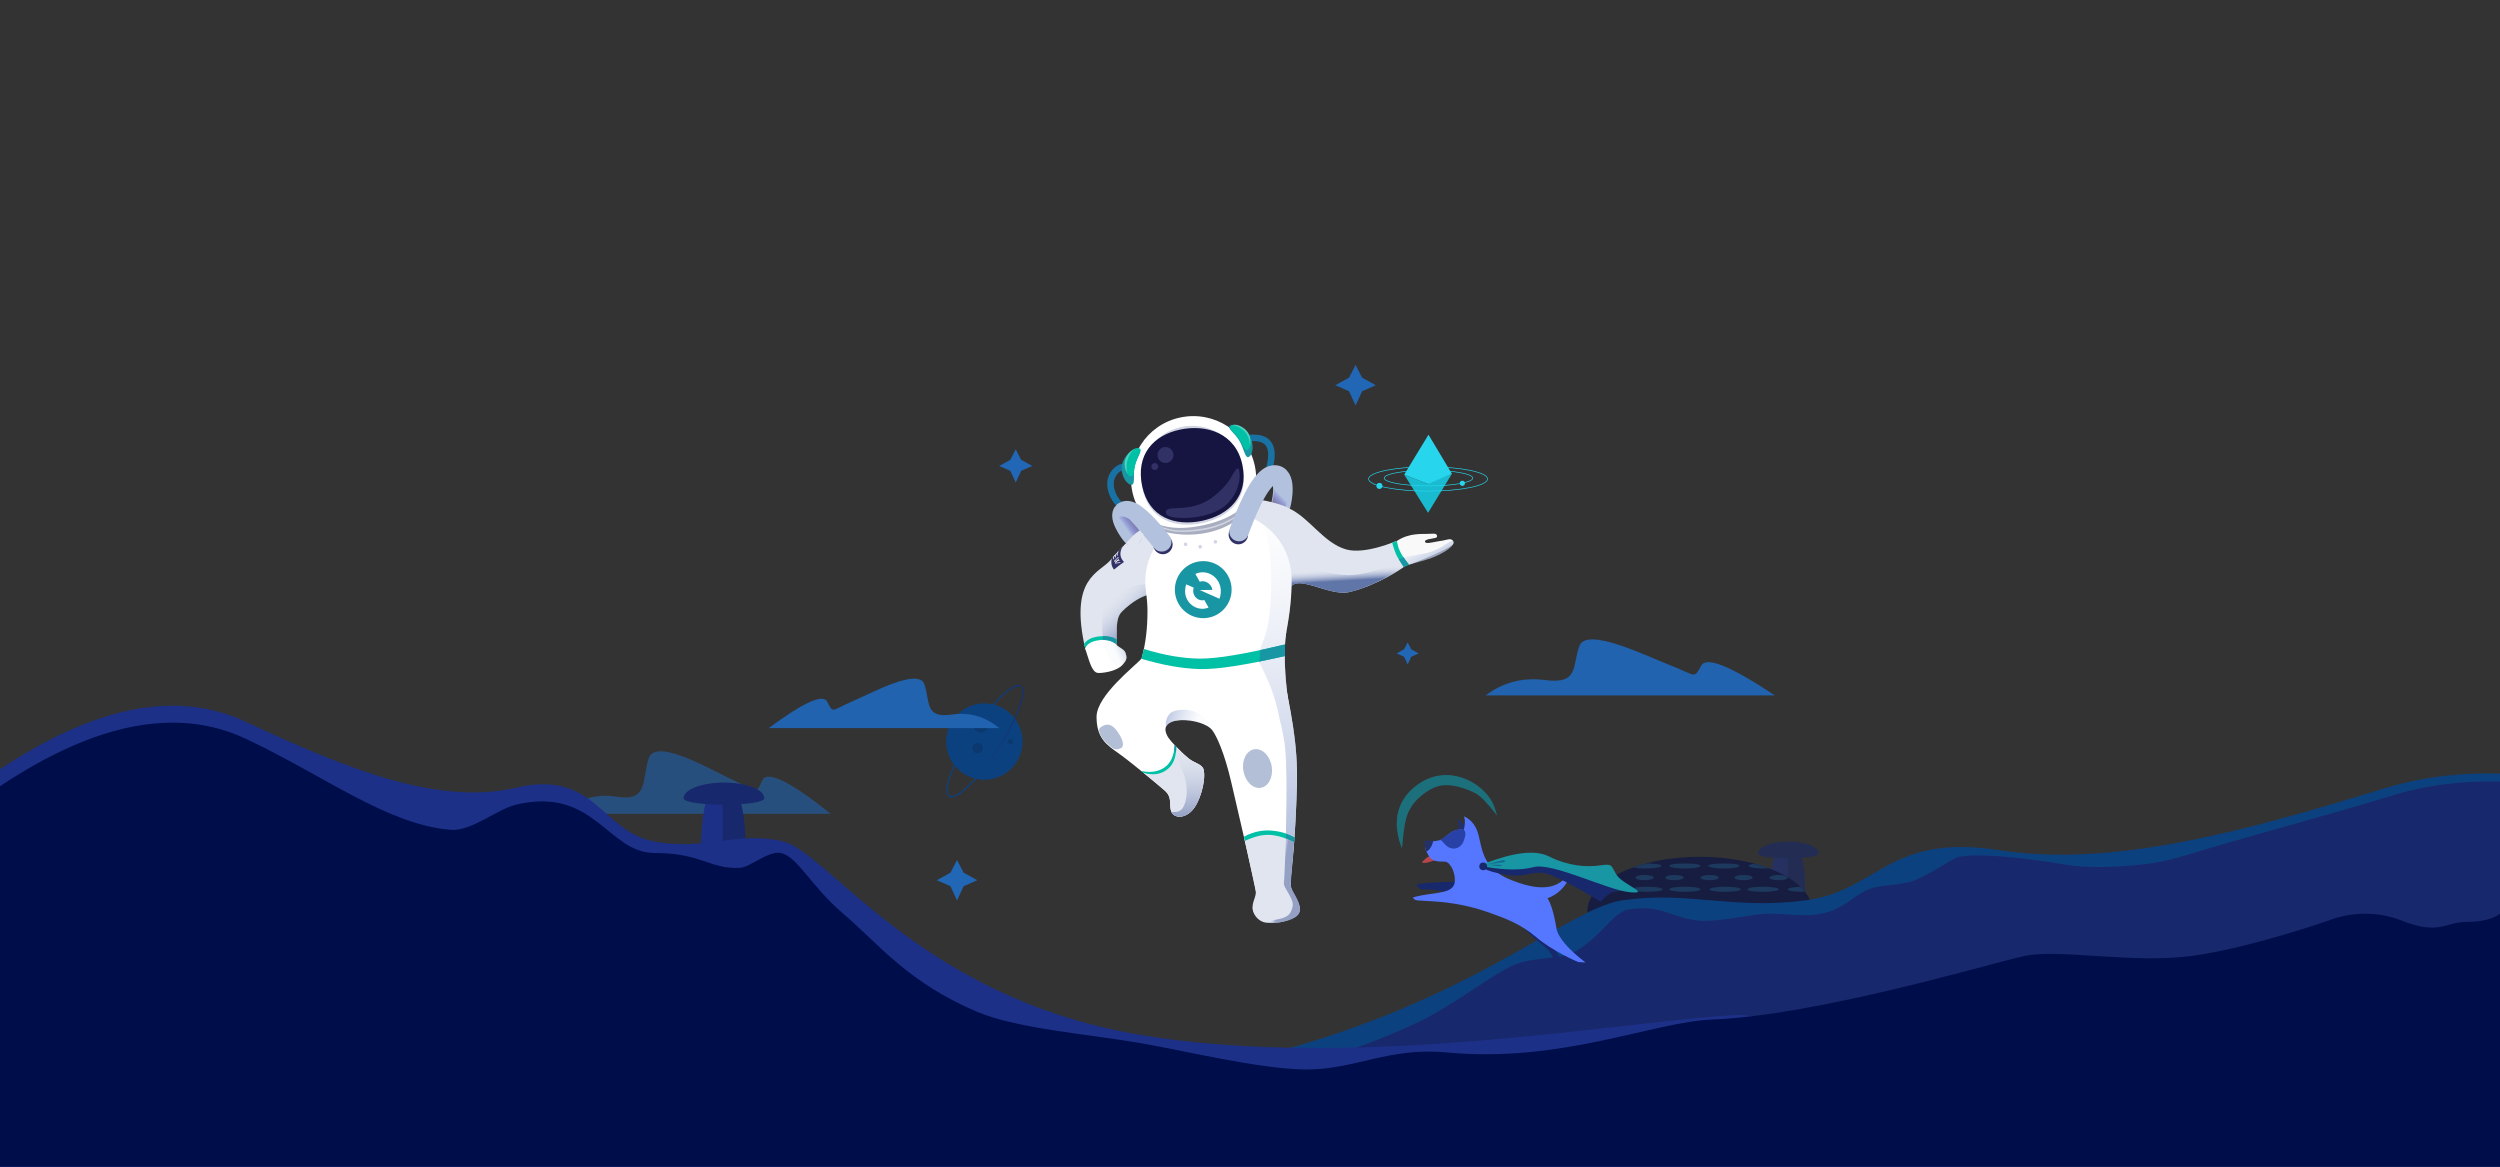 <?xml version="1.0" encoding="utf-8"?>
<!-- Generator: Adobe Illustrator 16.0.0, SVG Export Plug-In . SVG Version: 6.00 Build 0)  -->
<!DOCTYPE svg PUBLIC "-//W3C//DTD SVG 1.1//EN" "http://www.w3.org/Graphics/SVG/1.1/DTD/svg11.dtd">
<svg version="1.1" id="Layer_1" xmlns="http://www.w3.org/2000/svg" xmlns:xlink="http://www.w3.org/1999/xlink" x="0px" y="0px"
	 width="1920.001px" height="895.977px" viewBox="-282 0 1920.001 895.977" enable-background="new -282 0 1920.001 895.977"
	 xml:space="preserve">
<rect x="-282" y="0" width="1920.001" height="895.977" fill="#333333" stroke="none"/>
<title>Rectangle</title>
<desc>Created with Sketch.</desc>
<path id="Path-62" fill="#2163AF" d="M1081,534.062c-33.621-22.426-52.418-30.078-56.391-22.955c-5.96,10.686-3.815,7.627-23.413,0
	c-19.597-7.625-64.703-29.973-70.237-14.986c-5.534,14.988-0.15,29.596-26.042,26.186c-17.261-2.275-32.565,1.645-45.917,11.756
	H1081z"/>
<g id="planet-2" transform="translate(837.081, 670.131) rotate(-89) translate(-837.081, -670.131) translate(786.581, 632.723)">
	<circle id="Oval-3-Copy-9" fill="#0C4180" cx="144.757" cy="-327.397" r="29.319"/>
	<circle id="Oval-3-Copy-9_1_" fill="#0B386E" cx="139.614" cy="-332.364" r="4.044"/>
	<circle id="Oval-3-Copy-9_2_" fill="#0B386E" cx="145.109" cy="-307.18" r="2.022"/>
	<g id="Group-23" transform="translate(0.738, 0.812)">
		
			<linearGradient id="Oval-3-Copy-9_5_" gradientUnits="userSpaceOnUse" x1="-505.618" y1="-618.33" x2="-505.618" y2="-616.645" gradientTransform="matrix(90.398 -44.089 -10.209 -20.931 39539.527 -35562.66)">
			<stop  offset="0" style="stop-color:#0C4180"/>
			<stop  offset="1" style="stop-color:#18286C"/>
		</linearGradient>
		
			<ellipse id="Oval-3-Copy-9_3_" transform="matrix(-0.848 -0.53 0.53 -0.848 440.387 -529.215)" fill="none" stroke="url(#Oval-3-Copy-9_5_)" cx="144.318" cy="-327.747" rx="50.289" ry="11.644"/>
		
			<ellipse id="Oval-3-Copy-9_4_" transform="matrix(-1 2.941291e-005 -2.941291e-005 -1 312.77 -662.492)" fill="#0B386E" cx="156.39" cy="-331.244" rx="5.604" ry="5.661"/>
	</g>
</g>
<path id="Path-62-Copy-3" opacity="0.6" fill="#2163AF" enable-background="new    " d="M356,625
	c-31.35-25.033-48.876-33.574-52.581-25.623c-5.557,11.926-3.558,8.512-21.831,0c-18.273-8.514-60.332-33.459-65.492-16.73
	c-5.16,16.73-0.14,33.035-24.282,29.229C175.72,609.337,161.448,613.712,149,625H356z"/>
<g id="Group-35" transform="translate(-911, 542)">
	<g id="Group-40-Copy" transform="translate(1848, 104)" opacity="0.56">
		<path id="Rectangle-Copy-2" fill="#1C3087" d="M154.129,8.433c-6.269-6.393-10.35-2.539-12.244,11.564
			c-1.894,14.104-1.895,40.635,0,79.592h12.244V8.433z"/>
		<path id="Rectangle-Copy-2_1_" fill="#18286C" d="M154.069,8.433c6.269-6.393,10.35-2.539,12.243,11.564
			c1.895,14.104,1.896,40.635,0,79.592h-12.243V8.433z"/>
		<g id="Group-56" transform="translate(0, 12)">
			<g id="Mask">
				<ellipse id="path-3_1_" fill="#000D4B" cx="86.5" cy="42" rx="86.5" ry="42"/>
			</g>
			<defs>
				<filter id="Adobe_OpacityMaskFilter" filterUnits="userSpaceOnUse" x="3" y="5" width="175" height="22">
					<feColorMatrix  type="matrix" values="1 0 0 0 0  0 1 0 0 0  0 0 1 0 0  0 0 0 1 0"/>
				</filter>
			</defs>
			<mask maskUnits="userSpaceOnUse" x="3" y="5" width="175" height="22" id="mask-4">
				<g filter="url(#Adobe_OpacityMaskFilter)">
					<ellipse id="path-3" fill="#FFFFFF" cx="86.5" cy="42" rx="86.5" ry="42"/>
				</g>
			</mask>
			<g mask="url(#mask-4)">
				<g transform="translate(3, 5)">
					<ellipse id="Oval" fill="#0C4180" cx="72" cy="2" rx="12" ry="2"/>
					<ellipse id="Oval_1_" fill="#0C4180" cx="102" cy="2" rx="12" ry="2"/>
					<ellipse id="Oval_2_" fill="#0C4180" cx="133" cy="2" rx="12" ry="2"/>
					<ellipse id="Oval_3_" fill="#0C4180" cx="42" cy="2" rx="12" ry="2"/>
					<g id="Group-55" transform="translate(0, 18)">
						<ellipse id="Oval_4_" fill="#0C4180" cx="72" cy="2" rx="12" ry="2"/>
						<ellipse id="Oval_5_" fill="#0C4180" cx="103" cy="2" rx="12" ry="2"/>
						<ellipse id="Oval_6_" fill="#0C4180" cx="132" cy="2" rx="12" ry="2"/>
						<ellipse id="Oval_7_" fill="#0C4180" cx="163" cy="2" rx="12" ry="2"/>
						<ellipse id="Oval_8_" fill="#0C4180" cx="12" cy="2" rx="12" ry="2"/>
						<ellipse id="Oval_9_" fill="#0C4180" cx="43" cy="2" rx="12" ry="2"/>
					</g>
					<ellipse id="Oval_10_" fill="#0C4180" cx="117" cy="11" rx="7" ry="2"/>
					<ellipse id="Oval_11_" fill="#0C4180" cx="144" cy="11" rx="7" ry="2"/>
					<ellipse id="Oval_12_" fill="#0C4180" cx="64" cy="11" rx="7" ry="2"/>
					<ellipse id="Oval_13_" fill="#0C4180" cx="91" cy="11" rx="7" ry="2"/>
					<ellipse id="Oval_14_" fill="#0C4180" cx="14" cy="11" rx="7" ry="2"/>
					<ellipse id="Oval_15_" fill="#0C4180" cx="41" cy="11" rx="7" ry="2"/>
				</g>
			</g>
		</g>
		<path id="Oval_16_" fill="#18286C" d="M177.938,9.41c0-5.047-10.507-9.141-23.469-9.141S131,4.363,131,9.41
			C131,14.458,177.938,14.458,177.938,9.41z"/>
	</g>
	<path id="Path-29" fill="#0C4180" d="M2728,97.771C2623.896,52,2534.671,40.556,2460.327,63.443
		c-111.518,34.328-210.406,60.705-295.835,47.518c-85.43-13.188-92.694,31.063-148.803,38.525c-56.107,7.463-90.043-7.463-140.839,0
		s-148.461,111.705-387.815,139.092c-239.356,27.385-513.022-19.826-627.857-22.883c-114.835-3.059-161.407,23.736-231.718,0
		c-70.311-23.738-70.311-40.182-107.797-45.639c-37.486-5.459-118.51,5.457-181.858,0c-63.349-5.459-151.039-36.908-151.039-36.908
		s-36.964-10.973-79.087,0c-42.123,10.971-47.567,12.256-71.625,12.256c-16.038,0-28.056-1.947-36.054-5.84V752h2728"/>
	<path id="Path-29_1_" fill="#18286C" d="M2734,108.58c-104.396-49.248-193.768-62.43-268.111-39.545
		c-48.204,14.84-93.914,26.729-137.265,39.545c-20.772,6.141-33.372,10.861-53.056,13.188c-18.475,2.186-44.644,3.346-62.178,0
		c-14.99-2.857-73.252-10.926-83.836-4.197c-6.716,4.27-26.975,16.068-32.658,17.406c-16.273,3.834-15.523,2.035-27.647,4.422
		c-14.979,2.945-22.667,17.953-44.774,20.895c-15.376,2.045-31.478-2.074-45.414,0c-11.39,1.695-34.451,5.693-44.237,4.859
		c-21.941-1.873-28.886-12.563-54.387-8.814c-12.742,1.871-21.642,21.162-41.778,32.475c-12.262,6.889-33.484,3.297-49.803,11.561
		c-17.078,8.646-46.924,31.203-68.219,41.453c-58.157,27.992-123.109,45.604-227.602,57.561
		c-239.355,27.387-513.021-19.826-627.857-22.883c-114.835-3.059-161.407,23.736-231.718,0
		c-70.311-23.738-70.311-40.182-107.797-45.639c-37.486-5.457-118.51,5.457-181.858,0c-63.349-5.457-151.039-36.908-151.039-36.908
		s-36.964-10.971-79.087,0c-42.123,10.971-47.567,12.256-71.625,12.256c-16.038,0-28.056-1.947-36.054-5.84v562.436h2728"/>
	<g id="Group-40" transform="translate(1154, 58.602)">
		<path id="Rectangle-Copy-2_2_" fill="#1C3087" d="M31,11.339c-8.257-8.422-13.633-3.344-16.128,15.23
			c-2.496,18.574-2.496,53.518,0,104.828H31V11.339z"/>
		<path id="Rectangle-Copy-2_3_" fill="#18286C" d="M30,11.339c8.257-8.422,13.633-3.344,16.128,15.23
			c2.496,18.574,2.496,53.518,0,104.828H30V11.339z"/>
		<path id="Oval_17_" fill="#18286C" d="M62,12.419C62,5.78,48.121,0.397,31,0.397S0,5.78,0,12.419S62,19.057,62,12.419z"/>
	</g>
	<path id="Path-29_2_" fill="#1C3087" d="M629,48.832C702.271,0,765.067-12.208,817.392,12.208
		c78.486,36.623,148.086,64.766,208.212,50.695c60.126-14.072,65.24,33.139,104.729,41.1c39.489,7.963,63.374-7.961,99.125,0
		c35.75,7.963,104.488,119.176,272.949,148.395c168.462,29.217,381.016-11.646,461.838-14.906
		c53.882-2.176,248.8,167.598,584.756,509.316H629"/>
	<path id="Path-29_3_" fill="#000D4B" d="M629,61.832C702.271,13,765.067,0.792,817.392,25.208
		C876.021,52.566,926.523,91.47,974.99,95.302c16.416,1.299,35.402-15.84,50.614-19.398c60.126-14.07,69.932,37.189,106.112,37.189
		c36.181,0,41.978,12.375,65.18,11.439c8.219-0.33,22.435-13.523,31.786-11.439c13.037,2.902,22.91,25.287,47.957,46.668
		c27.795,23.729,49.513,52.785,102.959,75.389c30.463,12.881,86.438,17.221,125.295,23.959
		c34.137,5.922,91.119,19.809,126.107,20.248c38.25,0.479,64.143-17.318,109.018-13.096c88.692,8.35,157.742-23.398,204.282-25.277
		c80.822-3.262,212.571-42.867,238.955-48.689s83.408,5.822,127.994,0c44.585-5.822,106.303-27.377,106.303-27.377
		s26.018-11.705,55.663,0c29.646,11.705,33.479,1.076,50.41,1.076c11.287,0,19.746-2.076,25.375-6.23v600.045H629"/>
</g>
<path id="Path-62-Copy-3_1_" fill="#2163AF" d="M308.358,559.202c26.806-19.818,41.793-26.58,44.96-20.285
	c4.752,9.441,3.042,6.74,18.667,0c15.625-6.738,51.588-26.488,56-13.244s0.12,26.152,20.764,23.141
	c13.763-2.01,25.966,1.453,36.609,10.391h-177V559.202z"/>
<path id="Path-2" fill="#2163AF" d="M0,0"/>
<path id="Path-21" fill="#2163AF" d="M0,0"/>
<g id="Group-39" transform="translate(767, 182)">
	<g id="sapceman">
		<g id="Group-9">
			<path id="Path-2_1_" fill="#E1E5EF" d="M-160.603,218.24c-8.086,1.855-19.94,11.842-35.567,29.955
				c-8.622,9.995-31.837,13.514-19.396,67.814c0.295,1.283,1.456,2.396,3.484,3.34c9.566-2.25,15.329-3.377,17.288-3.377
				c6.963,0-0.239-20.271,7.1-27.922c7.34-7.65,25.354-21.025,33.893-9.063s90.487,10.618,94.29-6.341
				c3.802-16.959,30.291,4.105,47.07,0c21.635-5.295,39.925-17.924,41.645-19.281c6.554-5.17-5.686-19.945-5.686-19.945
				s-24.001,10.662-38.646,6.545c-17.495-4.916-28.357-24.695-44.384-31.761c-5.125-2.259-10.7-4.188-17.021-5.522
				C-93.924,199.011-121.946,204.196-160.603,218.24z"/>
			
				<linearGradient id="Path-8_1_" gradientUnits="userSpaceOnUse" x1="-858.822" y1="19.382" x2="-858.74" y2="19.544" gradientTransform="matrix(98.534 17.374 -8.066 45.744 84764.617 14289.416)">
				<stop  offset="0" style="stop-color:#DCE1F1;stop-opacity:0"/>
				<stop  offset="1" style="stop-color:#6075A8"/>
			</linearGradient>
			<path id="Path-8" fill="url(#Path-8_1_)" d="M-62.391,245.242c19.938,9.62,36.256,14.426,48.949,14.418
				c19.042-0.011,45.58-12.939,45.986-15.261c0,0,1.353,2.024,6.81,0c-3.396,3.188-7.687,6.087-10.312,8.966
				c-1.494,1.639-19.244,11.4-23.396,13.08c-11.048,4.466-19.089,7.627-26.176,6.559c-0.922-0.14-1.897-0.213-2.847-0.406
				c-2.208-0.453-4.198-0.797-5.687-1.241c-11.603-3.472-20.9-6.771-25.823-4.771c-1.823,0.741-4.268,3.098-7.331,7.071
				L-62.391,245.242z"/>
			
				<linearGradient id="Path-16_1_" gradientUnits="userSpaceOnUse" x1="-873.326" y1="15.054" x2="-872.845" y2="15.643" gradientTransform="matrix(43.294 0 0 49.676 37617.242 -474.059)">
				<stop  offset="0" style="stop-color:#DCE1F1;stop-opacity:0"/>
				<stop  offset="1" style="stop-color:#6075A8"/>
			</linearGradient>
			<path id="Path-16" fill="url(#Path-16_1_)" d="M-162.681,265.759c-23.83,2.08-36.621,7.974-38.374,17.684
				c-1.752,9.709-1.908,19.303-0.469,28.781c4.736-0.119,7.537,0.842,8.402,2.883c0.571,1.348,1.817-1.581,1.695-6.424
				c-0.061-2.348-0.022-4.217,0.029-6.104c0.153-5.421,0.701-9.438,1.646-11.331c0.562-1.174,1.169-2.33,2.334-3.508
				c5.942-6.006,16.76-13.371,21.417-12.605C-158.176,275.032-157.069,271.907-162.681,265.759z"/>
			<path id="Combined-Shape" fill="#FFFFFF" d="M-170.321,323.78l-1.975-0.065c3.057-10.627,4.578-22.791,4.563-36.488
				c-0.005-4.373-0.404-9.467-1.203-15.281c-3.701-26.992,14.058-52.266,40.706-57.93l8.323-1.77
				c28.107-5.975,55.737,11.969,61.711,40.076c0.768,3.605,1.148,7.284,1.139,10.971c-0.016,4.854-0.146,9.102-0.394,12.742
				c-0.974,14.354-3.795,30.516-8.465,48.482c8.602,39.828,13.695,65.242,12.932,96.248c-1.151,46.814-4.712,67.799-5.375,78.957
				c-0.664,11.156,4.537,10.449,3.251,17.73c-1.285,7.281-13.63,6.107-18.698,6.107c-5.069,0-11.01-1.023-12.689-6.107
				c-1.68-5.082,3.687-4.93,2.165-14.199c-1.521-9.273-10.365-47.15-19.169-84.939c-5.116-21.959-10.961-34.723-14.373-39.377
				c-7.37-10.055-45.938-12.971-33.678,5.816c1.511,2.314,8.719,10.279,15.73,15.98c4.08,3.316,10.424,4.146,11.288,8.688
				c1.727,9.078-3.289,25.477-9.32,31.402c-6.033,5.926-13.706,5.576-15.707,0.178c-1.733-4.682,1.19-10.584-4.951-15.883
				c-6.626-5.719-26.231-22.031-35.276-28.459s-17.063-11.553-17.063-28.098s29.969-39.305,34.521-44.782H-170.321z"/>
			<g id="head" transform="translate(28.029, 0.404)">
				
					<g id="Group-3" transform="translate(65.344, 72.586) rotate(-12) translate(-65.344, -72.586) translate(8.844, 26.586)">
					<path id="Path-4" fill="#A8AEC0" d="M-223.429,134.428c-1.739,1.741-2.119,3.411-1.137,5.008
						c0.651,1.061,3.113,3.024,4.603,3.91c3.128,1.861,7.973,4.103,13.92,5.786c14.815,4.19,36.362,5.403,54.454-7.76
						c1.666-1.371,2.087-3.633,1.261-6.783l-34.478,9.123L-223.429,134.428z"/>
					<path id="Rectangle-2" fill="#D1D5E3" d="M-224.782,136.187c5.675,4.858,11.612,8.053,17.804,9.581
						c9.291,2.29,20.231,2.823,26.868,2.29c12.848-1.033,22.873-4.975,30.076-11.83c0.103,0.629,0.136,1.04,0.101,1.229
						c-0.052,0.285-10.197,10.232-30.166,11.893c-5.369,0.447-16.131,0.232-27.083-2.468c-9.895-2.44-18.131-9.458-17.912-10.029
						C-224.946,136.472-224.843,136.25-224.782,136.187z"/>
					<path id="Path-9" fill="none" stroke="#1872A4" stroke-width="5" stroke-linecap="round" d="M-228.287,131.605
						c-13.235-5.958-20.773-13.792-22.613-23.503c-2.764-14.568,8.342-19.023,11.122-19.023"/>
					<path id="Oval_18_" fill="#FFFFFF" d="M-188.146,145.786c26.554,0,48.525-9.715,48.527-36.408
						c0-26.695-21.779-48.226-48.332-48.226c-26.553,0-47.825,21.531-47.827,48.225C-235.777,136.071-214.7,145.786-188.146,145.786
						z"/>
				</g>
				
					<g id="Group-14" transform="translate(25.553, 50.362) rotate(10) translate(-25.553, -50.362) translate(17.553, 22.862)">
					<path id="Oval_19_" fill="#1896A4" d="M-198.362,205.537c4.042,0.142,0.253-7.256,0.503-14.469
						c0.25-7.212,4.517-13.493,0.473-13.635c-4.042-0.141-10.018,6.81-10.269,14.023
						C-207.904,198.669-202.404,205.396-198.362,205.537z"/>
					<path id="Oval-Copy-2" fill="#00C0A5" d="M-199.384,199.202c2.552-0.714,1.091-4.349,1.837-10.811
						c0.747-6.463,3.94-11.17,0.37-11.547c-3.572-0.377-8.188,5.286-8.763,10.795C-206.516,193.148-201.936,199.915-199.384,199.202
						z"/>
				</g>
				<g id="Group-21" transform="translate(25.485, 24.335)">
					
						<g id="Group-3_1_" transform="translate(46.905, 46.138) rotate(-12) translate(-46.905, -46.138) translate(7.405, 8.138)">
						<path id="Oval_20_" fill="#D1D5E3" d="M-212.549,136.603c20.8,0,39.213-10.8,39.211-35.373
							c0.001-24.574-18.949-40.189-39.748-40.188c-20.8,0-38.925,15.836-38.925,40.411
							C-252.012,126.026-233.35,136.602-212.549,136.603z"/>
						<path id="Oval_21_" fill="#161440" d="M-212.368,134.865c20.8-0.001,39.213-10.909,39.213-35.733
							c0-24.823-20.478-36.315-41.278-36.315c-20.8,0-37.398,11.716-37.398,36.539C-251.83,124.18-233.168,134.865-212.368,134.865z
							"/>
						<path id="Oval_22_" fill="#323166" d="M-176.516,102.831c-0.076-3.409-2.662-0.796-4.926,1.605
							c-3.253,3.449-6.854,8.499-19.394,14.424c-14.527,6.864-27.844,1.925-33.922,1.705c-2.333-0.086-4.178,1.25-3.208,3.717
							c0.991,2.519,6.673,4.469,14.098,5.87c0,0,15.787,3.364,28.522-1.697C-183.684,123.82-176.324,111.538-176.516,102.831z"/>
						
							<ellipse id="Oval_23_" transform="matrix(-1 8.258025e-005 -8.258025e-005 -1 -478.459 173.082)" fill="#323166" cx="-239.233" cy="86.531" rx="2.622" ry="2.636"/>
						
							<ellipse id="Oval_24_" transform="matrix(-1 4.014175e-005 -4.014175e-005 -1 -458.704 159.22)" fill="#323166" cx="-229.353" cy="79.606" rx="6.119" ry="6.15"/>
					</g>
					<path id="Path-9_1_" fill="none" stroke="#1872A4" stroke-width="5" stroke-linecap="round" d="M-143.472,129.731
						c14.643-1.539,20.06,5.607,16.249,21.439c-5.715,23.748-14.063,25.211-14.063,25.211"/>
				</g>
				
					<g id="Group-7" transform="translate(104.79, 31.36) rotate(-16) translate(-104.79, -31.36) translate(91.79, 2.86)">
					<path id="Oval-Copy-2_1_" fill="#1896A4" d="M-238.725,98.917c-3.467,0.934-1.869-7.013-3.726-13.984
						c-1.859-6.971-6.981-12.245-3.513-13.179c3.468-0.934,10.225,4.656,12.083,11.627
						C-232.024,90.352-235.256,97.984-238.725,98.917z"/>
					<path id="Oval-Copy-2_2_" fill="#00C0A5" d="M-238.409,93.539c-2.645-0.166-1.967-4.026-4.034-10.191
						c-2.067-6.166-6.164-10.103-2.75-11.218c3.415-1.115,9.101,3.46,10.805,8.729C-232.684,86.127-235.765,93.704-238.409,93.539z"
						/>
				</g>
			</g>
			<path id="Path-39" opacity="0.3" fill="#FFFFFF" enable-background="new    " d="M-102.516,144.511
				c2.313-0.822,5.047-0.194,8.2,1.883c4.742,3.122,6.506,7.979,5.289,14.565c-0.143-5.773-2.004-10.064-5.585-12.874
				C-97.592,145.747-100.228,144.556-102.516,144.511z"/>
			<path id="Path-3" fill="#E1E5EF" d="M-145.705,391.525c1.378,0.979,2.873,3.508,9.886,9.209
				c4.08,3.318,10.424,4.146,11.288,8.689c1.727,9.076-3.289,25.477-9.321,31.402c-6.032,5.924-13.705,5.574-15.706,0.176
				c-1.733-4.68,1.19-10.582-4.951-15.881c-6.626-5.719-10.989-9.309-16.388-13.664C-154.278,414.22-146.124,407.98-145.705,391.525
				z"/>
			
				<linearGradient id="Path-37_1_" gradientUnits="userSpaceOnUse" x1="-888.498" y1="14.779" x2="-888.498" y2="15.609" gradientTransform="matrix(26.574 0 0 59.033 23473.941 -476.233)">
				<stop  offset="0" style="stop-color:#C6CFE4;stop-opacity:0"/>
				<stop  offset="1" style="stop-color:#94A1C5"/>
			</linearGradient>
			<path id="Path-37" fill="url(#Path-37_1_)" d="M-150.635,386.21c7.141,15.865,11.261,26.607,12.358,32.227
				c2.266,11.584-1.445,19.176-2.817,20.707c-3.943,4.408-9.24,0.885-7.544,3.537c0.822,1.287,2.369,1.998,3.988,2.396
				c1.733,0.344,6.261,0.604,10.659-4.057c4.198-4.445,5.877-8.676,7.433-14.188c3.418-12.117,3.769-18.625-1.744-21.838
				c-0.646-0.375-1.78-0.975-3.407-1.797c-1.963-0.748-4.498-2.582-7.606-5.502C-142.423,394.777-146.197,390.949-150.635,386.21z"
				/>
			
				<linearGradient id="Path-35_1_" gradientUnits="userSpaceOnUse" x1="-877.6" y1="19.014" x2="-878.409" y2="18.88" gradientTransform="matrix(36.252 0 0 16.428 31687.021 59.015)">
				<stop  offset="0" style="stop-color:#D8DFF0;stop-opacity:0.094"/>
				<stop  offset="1" style="stop-color:#AFBCDC"/>
			</linearGradient>
			<path id="Path-35" fill="url(#Path-35_1_)" d="M-153.552,376.005c-0.481-4.248,0.669-7.697,3.449-10.348
				c3.108-2.963,17.936-5.111,26.108,3.889c3.911,4.305,6.106,7.631,6.587,9.973c-2.341-2.885-4.721-4.699-7.138-5.439
				c-5.396-1.654-10.084-2.814-14.335-2.969C-146.559,370.833-151.45,372.464-153.552,376.005z"/>
			<g id="Group-11" transform="translate(140.207, 343.668)">
				<path id="Path-3_1_" fill="#E1E5EF" d="M-195.29,120.64c-0.279,4.379-2.665,22.762-2.665,32.979c0,7.4,12.831,18.67,3.9,24.289
					s-16.244,5.123-21.556,5.123c-5.313,0-10.535-4.4-11.511-10.18c-0.917-5.434,3.032-10.039,2.319-14.322
					c-0.484-2.91-7.022-31.783-8.578-39.166c-1.057-5.01,8.516-5.117,17.973-5.117C-207.272,114.246-195.036,116.658-195.29,120.64z
					"/>
				<path id="Path-27" fill="#00C0A5" d="M-233.895,116.972c6.754-3.654,13.584-5.248,20.487-4.783
					c6.905,0.465,13.028,2.18,18.37,5.145l-0.311,3.863c-6.291-3.297-12.312-5.178-18.061-5.643
					c-5.749-0.463-12.317,1.074-19.711,4.615L-233.895,116.972z"/>
			</g>
			<path id="Path-32" fill="#1896A4" d="M-61.38,458.124c0.351,1.357,0.32,2.643-0.09,3.855c1.345,0.57,2.36,1.018,3.052,1.34
				c0.69,0.324,1.794,0.834,3.313,1.529l0.269-3.91c-1.368-0.662-2.424-1.174-3.166-1.537
				C-59.114,458.859-60.967,458.341-61.38,458.124z"/>
			
				<g id="Group-15" transform="translate(277.043, 128.665) rotate(38) translate(-277.043, -128.665) translate(252.043, 106.665)">
				<g id="Group-16" transform="translate(0.404, 0.215)">
					<path id="Path-2_2_" fill="#F9F9F9" d="M-92.089,269.125c3.669-5.07,17.129-28.696,17.128-33.364
						c0-1.919-2.976-3.698-5.418-0.407c-1.476,1.989-3.411,3.998-5.105,5.843c-2.863,3.117-6.292,7.937-7.737,6.077
						c-1.446-1.862,6.169-7.182,5.059-8.599c-1.112-1.418-1.976-1.793-5.682,1.645c-3.707,3.438-13.095,8.714-16.686,20.259
						c-0.327,1.051,2.437,6.114,7.9,7.901C-99.276,269.579-95.757,274.197-92.089,269.125z"/>
					
						<linearGradient id="Path-2_6_" gradientUnits="userSpaceOnUse" x1="-913.171" y1="383.829" x2="-912.679" y2="384.221" gradientTransform="matrix(31.696 -9.089 8.22 28.668 25689.766 -19047.648)">
						<stop  offset="0" style="stop-color:#D8DFF0;stop-opacity:0.094"/>
						<stop  offset="1" style="stop-color:#AFBCDC"/>
					</linearGradient>
					<path id="Path-2_3_" fill="url(#Path-2_6_)" d="M-81.219,253.851c4.717-8.018,6.597-14.563,6.426-17.198
						c-0.127-1.982-1.042-2.745-1.514-2.902c-0.467-0.155-0.467-0.155-1.31,1.028c-0.843,1.185-3.108,11.842-9.721,19.465
						c-6.853,7.897-12.553,14.016-12.553,14.016c2.18,0.803,5.636,1.736,7.823,0.84C-91.849,268.849-83.565,257.838-81.219,253.851z
						"/>
					<path id="Path-17" fill="#00C0A5" d="M-110.478,260.191c2.38,2.258,4.757,3.933,7.13,5.023
						c6.465,2.969,11.438,3.662,11.438,3.662s-0.51,0.8-1.299,2.328c-0.187,0.359-0.428,0.9-0.729,1.618
						c-5.432-1.781-9.132-3.221-11.1-4.318c-1.968-1.097-4.436-2.734-7.407-4.913L-110.478,260.191z"/>
				</g>
			</g>
			<path id="Path-33" fill="#1896A4" d="M25.293,247.481c1.276-0.255,2.462-0.769,3.558-1.543c0,0,1.429,1.903,4.281,5.712
				c-0.961,0.372-1.666,0.662-2.118,0.869c-0.45,0.209-1.075,0.533-1.877,0.972c-0.846-1.255-1.489-2.228-1.93-2.917
				C26.766,249.884,26.128,248.853,25.293,247.481z"/>
			
				<g id="Group-4" transform="translate(34.137, 208.925) scale(-1, 1) rotate(-55) translate(-34.137, -208.925) translate(17.637, 191.925)">
				<path id="Path-2_4_" fill="#FFFFFF" d="M65.169,262.302c-1.627-0.771-2.902-1.039-4.432-0.691
					c-1.848,0.42-6.453-2.698-8.65-2.149c-5.116,1.28-5.683,3.203-6.655,6.564c-2.186,7.55,4.208,18.22,5.58,19.758
					c3.288,3.684,12.203-0.264,21.004-2.773C76.141,276.286,71.287,265.2,65.169,262.302z"/>
			</g>
			
				<g id="Group-4_1_" transform="translate(41.427, 206.863) scale(-1, 1) rotate(-55) translate(-41.427, -206.863) translate(27.427, 197.363)">
				
					<linearGradient id="Path-2_7_" gradientUnits="userSpaceOnUse" x1="421.433" y1="455.817" x2="422.274" y2="456.118" gradientTransform="matrix(-10.844 -10.395 21.758 -9.247 -5289.341 8860.843)">
					<stop  offset="0" style="stop-color:#D8DFF0;stop-opacity:0.094"/>
					<stop  offset="1" style="stop-color:#AFBCDC"/>
				</linearGradient>
				<path id="Path-2_5_" fill="url(#Path-2_7_)" d="M65.461,263.232c-1.628-0.771-3.193-2.285-4.725-1.936
					c-1.847,0.42-4.808-2.702-8.663-2.14c-5.198,0.758-5.67,3.194-6.643,6.555c-0.073,0.253-1.138,4.753,0.547,5.225
					c5.657,1.586,20.727-0.423,23.653-2.979C70.87,266.874,66.746,263.842,65.461,263.232z"/>
			</g>
			<g id="Group-25" transform="translate(17.094, 194.238)">
				<path id="Path-36" fill="#00C0A5" d="M-233.451,118.167c2.183-3.099,5.849-4.963,10.997-5.596
					c5.147-0.632,9.805,0.135,13.966,2.301l-0.382,3.532c-3.387-2.793-7.915-3.764-13.584-2.911c-5.67,0.852-9.07,2.945-10.2,6.278
					L-233.451,118.167z"/>
				<path id="Path-23" fill="#1896A4" d="M-219.279,112.374c0.331,0.967,0.331,1.916,0,2.84c0,0,3.887,0.09,5.808,0.799
					c1.279,0.475,2.836,1.271,4.666,2.393c0.124-0.724,0.204-1.281,0.238-1.676c0.036-0.395,0.063-1.01,0.079-1.848
					c-1.212-0.951-2.874-1.65-4.983-2.096C-215.583,112.341-217.519,112.204-219.279,112.374z"/>
			</g>
			<path id="Path-10" fill="#1896A4" d="M-124.915,248.951c-12.035,0-21.792,9.807-21.792,21.903
				c0,12.096,9.757,21.903,21.792,21.903s21.791-9.807,21.791-21.903S-112.88,248.951-124.915,248.951 M-125.614,285.548
				c-7.13,0-13.243-6.033-13.243-13.477c0-1.748,0.318-3.766,0.897-5.297l5.691,2.529c-0.02,0.084-0.043,0.191-0.067,0.314
				c-0.17,0.579-0.27,1.18-0.296,1.784c-0.012,0.12-0.018,0.239-0.014,0.36c0,0.029,0.005,0.056,0.006,0.084
				c0.025,2.211,1.012,4.291,2.68,5.654c1.669,1.363,3.84,1.863,5.902,1.359l3.233,5.732c-1.521,0.633-3.146,0.957-4.786,0.957
				 M-112.476,277.847l-15.173-6.728l9.729-0.044c-0.348-3.693-3.975-6.693-7.396-6.693c-0.774,0-1.547,0.135-2.279,0.398
				l-3.367-5.986c1.771-0.851,3.697-1.289,5.646-1.285c7.49,0,13.892,6.472,13.892,14.312c0,2.112-0.262,4.226-1.053,6.026"/>
			<g id="Group" transform="translate(37.972, 126.146)">
				<path id="Path-11" fill="#323166" d="M-233.005,120.568c-0.926,3.172-0.441,6.021,1.452,8.551c0,0,0.151,0.188,0.397,0
					c0.572-0.438,2.945-2.547,7.158-5.486c0.11-0.076,0.146-0.201,0.104-0.371c-3.054-3.221-3.429-6.996-1.124-11.328
					c-0.424,0.291-1.711,1.625-3.863,4.004C-229.637,116.773-231.012,118.316-233.005,120.568z"/>
				<g id="Group-12" transform="translate(1.899, 3.818)">
					<path id="Path-18-Copy-2" fill="none" stroke="#FFFFFF" stroke-width="0.6" stroke-linecap="round" d="M-232.839,114.58
						c-0.527,0.615-0.791,1.13-0.791,1.544c0,0.413,0.039,0.812,0.116,1.194"/>
					<path id="Path-18-Copy-3" fill="none" stroke="#FFFFFF" stroke-width="0.6" stroke-linecap="round" d="M-231.476,113.211
						c-0.527,0.616-0.791,1.13-0.791,1.544s0.037,0.812,0.115,1.194"/>
					<path id="Path-18-Copy-4" fill="none" stroke="#FFFFFF" stroke-width="0.6" stroke-linecap="round" d="M-230.114,111.841
						c-0.527,0.616-0.791,1.131-0.791,1.545c0,0.412,0.038,0.811,0.115,1.193"/>
				</g>
				<g id="Group-13" transform="translate(1.899, 7.636)">
					<path id="Path-18" fill="none" stroke="#FFFFFF" stroke-width="0.5" stroke-linecap="round" d="M-230.025,112.203l-2.813,2.752
						c-0.346,0.293-0.481,0.437-0.407,0.43c1.46-0.133,3.277-0.652,3.945-0.816"/>
					<path id="Path-18_1_" fill="none" stroke="#FFFFFF" stroke-width="0.5" stroke-linecap="round" d="M-229.608,113.484
						l-2.557,2.838c-0.346,0.291-0.481,0.436-0.406,0.428c1.459-0.133,3.164-0.356,3.968-0.428"/>
				</g>
			</g>
			<path id="Oval_25_" fill="#323166" d="M-155.892,243.661c4.12,0,7.462-3.357,7.462-7.5s-3.342-7.5-7.462-7.5
				c-4.121,0-7.463,3.357-7.463,7.5S-160.013,243.661-155.892,243.661z"/>
			<ellipse id="Oval-Copy-4" fill="#323166" cx="-97.953" cy="228.55" rx="7.462" ry="7.5"/>
			<g id="Group-5" transform="translate(43.191, 98.115)">
				<path id="Path-12" fill="none" stroke="#B2C1DD" stroke-width="15" stroke-linecap="round" d="M-200.006,135.99
					c-13.592-17.226-22.909-25.158-27.955-23.797c-7.566,2.043,3.641,17.715,5.42,19.354"/>
				
					<linearGradient id="Path-14_2_" gradientUnits="userSpaceOnUse" x1="-993.053" y1="18.164" x2="-992.733" y2="17.921" gradientTransform="matrix(18.324 0 0 19.396 17969.236 -226.383)">
					<stop  offset="0" style="stop-color:#5452D7;stop-opacity:0"/>
					<stop  offset="1" style="stop-color:#7E7DA8"/>
				</linearGradient>
				<path id="Path-14" fill="url(#Path-14_2_)" d="M-224.641,118.726c-8.497-5.397-10.845,0.442-8.27,4.403
					c4.898,7.539,8.271,12.813,8.271,12.813c0.774-0.688,3.796-3.078,9.063-7.17c-0.229,0.354-0.865-0.259-1.909-1.841
					C-219.051,124.558-224.241,119.523-224.641,118.726z"/>
			</g>
			
				<g id="Group-5-Copy" transform="translate(153.606, 93.386) scale(-1, 1) rotate(29) translate(-153.606, -93.386) translate(127.606, 77.386)">
				<path id="Path-12_1_" fill="none" stroke="#B2C1DD" stroke-width="15" stroke-linecap="round" d="M309.946,10.494
					c-22.623-19.506-37.335-27.889-44.13-25.15c-10.194,4.109,4.097,20.852,5.877,22.491"/>
				
					<linearGradient id="Path-14_3_" gradientUnits="userSpaceOnUse" x1="113.856" y1="271.407" x2="114.191" y2="271.119" gradientTransform="matrix(9.5 16.959 -15.203 10.597 3313.234 -4806.049)">
					<stop  offset="0" style="stop-color:#5452D7;stop-opacity:0"/>
					<stop  offset="1" style="stop-color:#7E7D9D"/>
				</linearGradient>
				<path id="Path-14_1_" fill="url(#Path-14_3_)" d="M269.279-8.277c-8.538-0.994-11.662,1.148-9.376,6.426
					c3.429,7.917,9.809,13.335,9.809,13.335c0.502-0.444,2.306-2.734,3.534-4.136c0.446-0.509,1.733-1.825,3.861-3.946
					c-0.983-0.976-1.687-1.72-2.114-2.23c-1.231-1.477-2.836-3.752-3.071-4.181C270.557-5.479,269.676-7.236,269.279-8.277z"/>
				<path id="Path-15" fill="#E1E5EF" d="M277.328,2.702c-2.71,2.588-4.532,4.404-5.467,5.444c-2.833,3.156-4.063,5.192-4.292,5.622
					c-0.718,1.35,1.139,1.977,5.571,1.881c2.14-0.795,3.674-1.648,4.606-2.562c0.932-0.912,2.109-2.713,3.529-5.404L277.328,2.702z"
					/>
			</g>
			<path id="Path-13" fill="#E1E5EF" d="M-184.173,235.124c2.616-2.928,4.459-4.877,5.529-5.848c3.043-2.762,4.82-3.801,5.185-3.866
				c0,0,0.948,1.104,2.844,3.315c-3.521,6.543-5.45,9.908-5.788,10.096s-1.859-0.24-4.566-1.286L-184.173,235.124z"/>
			<ellipse id="Oval-Copy-6" fill="#D1D5E3" cx="-138.497" cy="236.018" rx="1.362" ry="1.369"/>
			<ellipse id="Oval-Copy-7" fill="#D1D5E3" cx="-127.264" cy="237.927" rx="1.361" ry="1.369"/>
			<ellipse id="Oval-Copy-8" fill="#D1D5E3" cx="-115.589" cy="234.11" rx="1.361" ry="1.369"/>
			<path id="Path-20" fill="#FFFFFF" d="M-61.08,302.994c-3,19.547,0.221,46.158,1.78,55.557c1.04,6.264-8.17,2.852-27.63-10.238
				l7.02-35.172C-67.357,306.376-61.08,302.994-61.08,302.994z"/>
			
				<ellipse id="Oval_26_" transform="matrix(-0.985 0.174 -0.174 -0.985 -94.048 824.892)" fill="#B3BED7" cx="-83.12" cy="408.331" rx="11.002" ry="15.002"/>
			<path id="Oval-Copy" fill="#B3BED7" d="M-188.707,392.874c3.995-1.461,1.825-7.611-2.108-13.045
				c-3.934-5.436-7.409-6.609-11.839-3.975c-2.504,1.492-2.504,2.391-1.948,4.479c0.613,2.307,2.273,5.236,5.132,7.992
				C-194.029,393.568-192.702,394.335-188.707,392.874z"/>
			
				<linearGradient id="Path-30_1_" gradientUnits="userSpaceOnUse" x1="-884.83" y1="13.508" x2="-884.815" y2="14.544" gradientTransform="matrix(29.264 0 0 240.328 25826.148 -3017.924)">
				<stop  offset="0" style="stop-color:#D8DFF0;stop-opacity:0.094"/>
				<stop  offset="1" style="stop-color:#AFBCDC"/>
			</linearGradient>
			<path id="Path-30" fill="url(#Path-30_1_)" d="M-78.262,220.673c4.729,16.146,6.452,35.599,5.17,58.357
				c-1.923,34.139-10.08,32.618-9.057,47.15c2.479,5.588,10.7,18.865,15.104,40.229s7.248,19.992,5.63,91.746
				c0,0-0.302-0.234,2.992,1.104c0.706,0.285,1.909,0.867,3.61,1.742c1.545-23.938,2.115-42.629,1.716-56.076
				c-0.602-20.172-3.664-33.393-6.7-50.613c-0.924-5.238-2.477-22.514-2.507-30.262c-0.028-7.188,0.091-13.06,0.889-19.1
				c0.676-5.122,1.8-10.376,2.681-16.66c0.67-4.781,1.141-10.152,1.515-16.537c0.364-4.701,0.532-11.291-0.501-17.104
				c-0.313-1.756-1.445-8.303-5.414-16.023C-65.78,233.479-70.823,227.495-78.262,220.673z"/>
			<path id="Path-22" fill="#00C0A5" d="M-170.548,316.421c15.357,4.75,29.559,7.213,42.603,7.392
				c13.043,0.177,34.953-3.437,65.73-10.839c-0.047,3.154-0.07,4.75-0.07,4.783c0,0.611,0,1.959,0,4.045
				c-30.396,7.092-52.282,10.438-65.66,10.037c-13.379-0.398-28.19-3.029-44.438-7.889c0.415-1.363,0.74-2.563,0.976-3.594
				C-171.174,319.324-170.888,318.011-170.548,316.421z"/>
			<path id="Path-31" fill="#1896A4" d="M-81.473,317.341c0.383,0.887,0.464,2.408,0.243,4.566
				c-0.221,2.157-0.553,3.568-0.996,4.232l20.088-4.232v-8.99L-81.473,317.341z"/>
			
				<linearGradient id="Path-19_1_" gradientUnits="userSpaceOnUse" x1="-881.615" y1="14.972" x2="-881.487" y2="15.013" gradientTransform="matrix(32.165 0 0 65.003 28288.232 -478.733)">
				<stop  offset="0" style="stop-color:#C6CFE4;stop-opacity:0"/>
				<stop  offset="1" style="stop-color:#94A1C5"/>
			</linearGradient>
			<path id="Path-19" fill="url(#Path-19_1_)" d="M-61.468,461.956c-0.685,20.447-1.186,31.883-1.502,34.303
				c-0.477,3.633,7.896,11.811,6.717,17.82c-1.396,7.117-4.947,9.141-14.948,10.551c-2.293,0.322-6.145,0.047-11.555-0.83
				c1.731,2.105,4.953,3.16,9.664,3.16c2.705,0,5.631-0.271,7.789-0.719c3.483-0.725,14.712-2.533,14.712-9.736
				c0-7.205-6.607-14.168-7.059-17.826c-0.231-1.891,0.494-8.99,1.616-21.523c0.217-2.426,0.525-6.531,0.924-12.32
				c-1.438-0.672-2.52-1.172-3.239-1.498C-59.069,463.011-60.108,462.55-61.468,461.956z"/>
			<path id="Path-5" fill="#00C0A5" d="M-172.534,410.095c7.164,1.52,13.139,0.609,17.924-2.729s7.349-9.041,7.688-17.113
				l1.265,1.322c0,8.367-2.461,14.285-7.384,17.754c-4.924,3.469-10.833,4.217-17.73,2.242L-172.534,410.095z"/>
			<path id="Path-24" fill="#1896A4" d="M-145.96,396.419c-0.104-0.641-0.244-1.139-0.425-1.498
				c-0.182-0.359-0.468-0.689-0.861-0.99c0.09-0.795,0.153-1.402,0.191-1.82c0.038-0.42,0.086-1.051,0.145-1.896l1.247,1.34
				c0.015,0.604-0.001,1.352-0.047,2.242C-145.756,394.689-145.839,395.562-145.96,396.419z"/>
			<path id="Path-26" opacity="0.3" fill="#FFFFFF" enable-background="new    " d="M-177.775,162.771
				c-2.376,1.928-4.114,4.694-5.219,8.298c-1.104,3.604-1.104,7.242,0,10.914c-2.339-3.887-2.924-7.593-1.754-11.118
				C-183.579,167.339-181.255,164.641-177.775,162.771z"/>
		</g>
	</g>
</g>
<g id="Group-38" transform="translate(1116, 561.5) rotate(10) translate(-1116, -561.5) translate(1018, 493)">
	<g id="Group-18" transform="translate(0, 0)">
		
			<g id="Group-8" transform="translate(93, 83) scale(-1, 1) translate(-93, -83) translate(23, 29)">
			<path id="Path-53" fill="#18286C" d="M304.064,199.054c24.657,4.211,39.968,7.682,45.931,10.417
				c0.629,0.111-2.664,2.436-3.877,2.968c-1.214,0.536-14.853-4.081-25.545,0.535C313.444,216.05,307.941,211.411,304.064,199.054z"
				/>
			<path id="Path-38" fill="#B7464C" d="M346.118,188.025l2.822,3.788c-1.334,0.594-3.308,0.158-5.921-1.302
				c-2.613-1.46-5.306-2.768-8.079-3.919l7-2.344L346.118,188.025z"/>
			<path id="Path-52" fill="#18286C" d="M273.203,219.622c-9.744,8.038-16.679,13.189-20.803,15.452
				c-6.571,3.607-13.331,6.796-16.46,12.987c0,0-3.009,0.001-5.484,0.001c-1.65-0.001,5.178-7.343,20.484-22.03l11.338-6.753
				L273.203,219.622z"/>
			<path id="Path-54" fill="#22306B" d="M327.94,153.762c-6.016,3.598-9.459,6.614-10.331,9.051
				c-0.872,2.434,1.878,3.024,8.251,1.768c-0.241-2.25-0.242-4.001,0-5.258C326.102,158.068,326.795,156.213,327.94,153.762z"/>
			<path id="Path-51" fill="#5577FF" d="M211.691,245.837c3.09,0.394,4.966,0.592,5.627,0.592c0.53,0,21.02-4.921,34.987-13.166
				c13.968-8.247,27.281-10.28,36.755-11.971c7.693-1.374,19.622-3.045,35.214-2.309c5.147,0.243,12.857,1.012,23.125,2.306
				c1.693,0.009,2.873-0.547,3.54-1.668c-14.448-7.24-31.325-7.239-29.495-18.312c1.403-8.491,7.133-13.055,9.153-13.056
				c3.64,0.001,9.602,2.699,13.781-2.058c4.175-4.755,4.361-6.714,4.36-10.321c0-0.25-1.204-0.383-3.006-0.788
				c-2.927-0.657-7.254-1.785-9.241-3.494c-3.211-2.762-6.05-9.827-15.05-9.825c0,0-0.632-6.987,1.792-10.249
				c0,0-8.639,1.069-13.561,12.075c-4.919,11.008-7.972,24.769-29.734,29.526c-21.763,4.756-39.446,2.921-44.844-15.769
				c0,0-2.101,15.115,13.965,25.03c0,0-4.487,3.495-10.722,21.238C235.954,230.404,227.071,237.81,211.691,245.837z"/>
			<path id="Path-55" fill="#22306B" d="M343.019,173.96c0.358,4.547,1.604,7.569,3.735,9.07c0.093,0.06,1.061-1.362,1.713-3.089
				c0.681-1.806,0.906-4.011,0.644-4.589c-0.515-1.128-1.235-0.359-2.745-0.617C345.356,174.563,344.242,174.303,343.019,173.96z"/>
			
				<ellipse id="Oval_27_" transform="matrix(0.985 -0.174 0.174 0.985 -26.229 61.482)" fill="#1C295C" cx="338.253" cy="180.638" rx="0" ry="-1"/>
			
				<ellipse id="Oval-Copy-3" transform="matrix(0.985 -0.174 0.174 0.985 -26.604 61.014)" fill="#1C295C" cx="335.392" cy="182.547" rx="0" ry="-1"/>
			
				<ellipse id="Oval-Copy-4_1_" transform="matrix(0.985 -0.174 0.174 0.985 -26.636 61.601)" fill="#1C295C" cx="338.729" cy="183.025" rx="0" ry="-1"/>
			<path id="Path-56" fill="#2841A6" d="M321.579,161.545c-1.933,1.228-2.439,4.098-1.518,8.609
				c1.383,6.769,7.671,8.941,12.672,5.751c5.001-3.19,1.858-1.979,5.04-3.397c-1.073-0.937-2.629-2.588-5.042-5.274
				c-0.515-0.573-1.418-1.509-2.71-2.81c-1.763-1.064-3.162-1.771-4.2-2.127C324.783,161.943,323.368,161.692,321.579,161.545z"/>
			
				<ellipse id="Oval_28_" transform="matrix(0.985 -0.174 0.174 0.985 -24.494 59.645)" fill="#0C1740" cx="328.619" cy="169.805" rx="0" ry="-2.625"/>
		</g>
		
			<g id="Group-9_1_" transform="translate(39.5, 39.5) scale(-1, 1) translate(-39.5, -39.5) translate(0, 0)">
			
				<ellipse id="Oval_29_" transform="matrix(0.985 0.174 -0.174 0.985 36.785 -40.587)" opacity="0.451" fill="#22306B" enable-background="new    " cx="250.349" cy="189.939" rx="0" ry="-38.915"/>
			<path id="Path" opacity="0.45" fill="#02BAD3" enable-background="new    " d="M214.216,175.452
				c2.298-4.803,4.273-8.197,5.924-10.185c10.995-13.221,38.179-22.529,57.769-3.147c9.524,9.422,18.473,26.025,4.463,49.992
				c-1.61,2.79,1.099-10.327,0.239-22.172c-0.422-5.8-2.958-11.618-4.836-14.488c-2.624-4.007-9.407-13.003-18.428-15.563
				c-10.62-3.013-23.664,0.825-26.769,1.981C228.747,163.294,222.626,167.824,214.216,175.452z"/>
		</g>
	</g>
	<g id="Group-23_1_" transform="translate(69, 47.106)">
		<path id="Path-60" fill="#18286C" d="M-206.216,170.156c1.872,1.205,7.507,1.806,16.901,1.808
			c14.091-0.002,18.214-6.307,28.482-6.307c6.845-0.001,22.364,4.698,46.556,14.091c5.657-10.198,14.057-14.096,25.202-11.695
			c11.146,2.402-0.055-0.101-33.599-7.514l-41.317-3.295l-29.347,4.248l-12.879,6.561L-206.216,170.156L-206.216,170.156z"/>
		<path id="Path-59" fill="#1896A4" d="M-207.94,166.726c21.13-12.871,37.22-17.669,48.27-14.396
			c16.575,4.913,30.431,3.121,39.98,0.001c9.549-3.118,7.892-1.647,13.726,4.914c5.833,6.557,29.41,10.014,12.33,11.409
			c-17.082,1.4-62.356-12.411-75.97-6.207c-9.074,4.141-21.278,6.207-36.609,6.207L-207.94,166.726z"/>
		<circle id="Oval_30_" fill="#18286C" cx="-207.94" cy="168.655" r="3"/>
		<path id="Path-61" opacity="0.5" fill="#0C4180" enable-background="new    " d="M-205.488,166.673
			c7.401-3.566,11.52-5.417,12.356-5.552c0.836-0.138,1.101,0.353,0.794,1.466L-205.488,166.673z"/>
		<path id="Path-61-Copy" opacity="0.5" fill="#0C4180" enable-background="new    " d="M-205.323,167.036
			c6.566-1.328,10.273-1.984,11.122-1.973c0.848,0.011,0.432,0.441-1.246,1.295L-205.323,167.036z"/>
	</g>
</g>
<polygon id="Rectangle" fill="#2266B6" points="498.085,345.114 502.23,353.131 510.814,357.842 502.23,361.613 498.085,370.57 
	493.942,361.613 485.359,357.842 493.942,353.13 "/>
<polygon id="Rectangle_1_" fill="#2266B6" points="799.085,493.357 801.848,498.701 807.57,501.841 801.848,504.356 
	799.085,510.328 796.322,504.356 790.6,501.841 796.322,498.701 "/>
<polygon id="Rectangle_2_" fill="#2266B6" points="759.085,280.286 764.151,290.083 774.642,295.842 764.151,300.45 
	759.085,311.398 754.021,300.45 743.528,295.842 754.021,290.083 "/>
<g id="Group-27" transform="translate(1003, 222)">
	<g id="Group-Copy">
		<path id="Combined-Shape_1_" fill="#18BBD0" d="M-188.248,171.841l-18.334-29.333l18.334,7.168v-0.567l18.333-7.268
			L-188.248,171.841z"/>
		<ellipse id="Oval_31_" fill="none" stroke="#27D6ED" stroke-width="0.5" cx="-188.248" cy="145.842" rx="45.666" ry="9.333"/>
		<ellipse id="Oval_32_" fill="none" stroke="#27D6ED" stroke-width="0.5" cx="-187.915" cy="145.175" rx="34" ry="6"/>
		<path id="Combined-Shape_2_" fill="#27D6ED" d="M-187.915,111.842l18,30.063l-18.333,7.771l-18.334-7.168L-187.915,111.842z"/>
		<circle id="Oval_33_" fill="#27D6ED" cx="-225.582" cy="151.175" r="2.333"/>
		<circle id="Oval_34_" fill="#27D6ED" cx="-161.915" cy="149.175" r="2"/>
	</g>
</g>
<polygon id="Rectangle_3_" fill="#2266B6" points="453,660.443 458.067,670.241 468.557,675.998 458.067,680.607 453,691.555 
	447.936,680.607 437.443,675.998 447.936,670.241 "/>
</svg>
